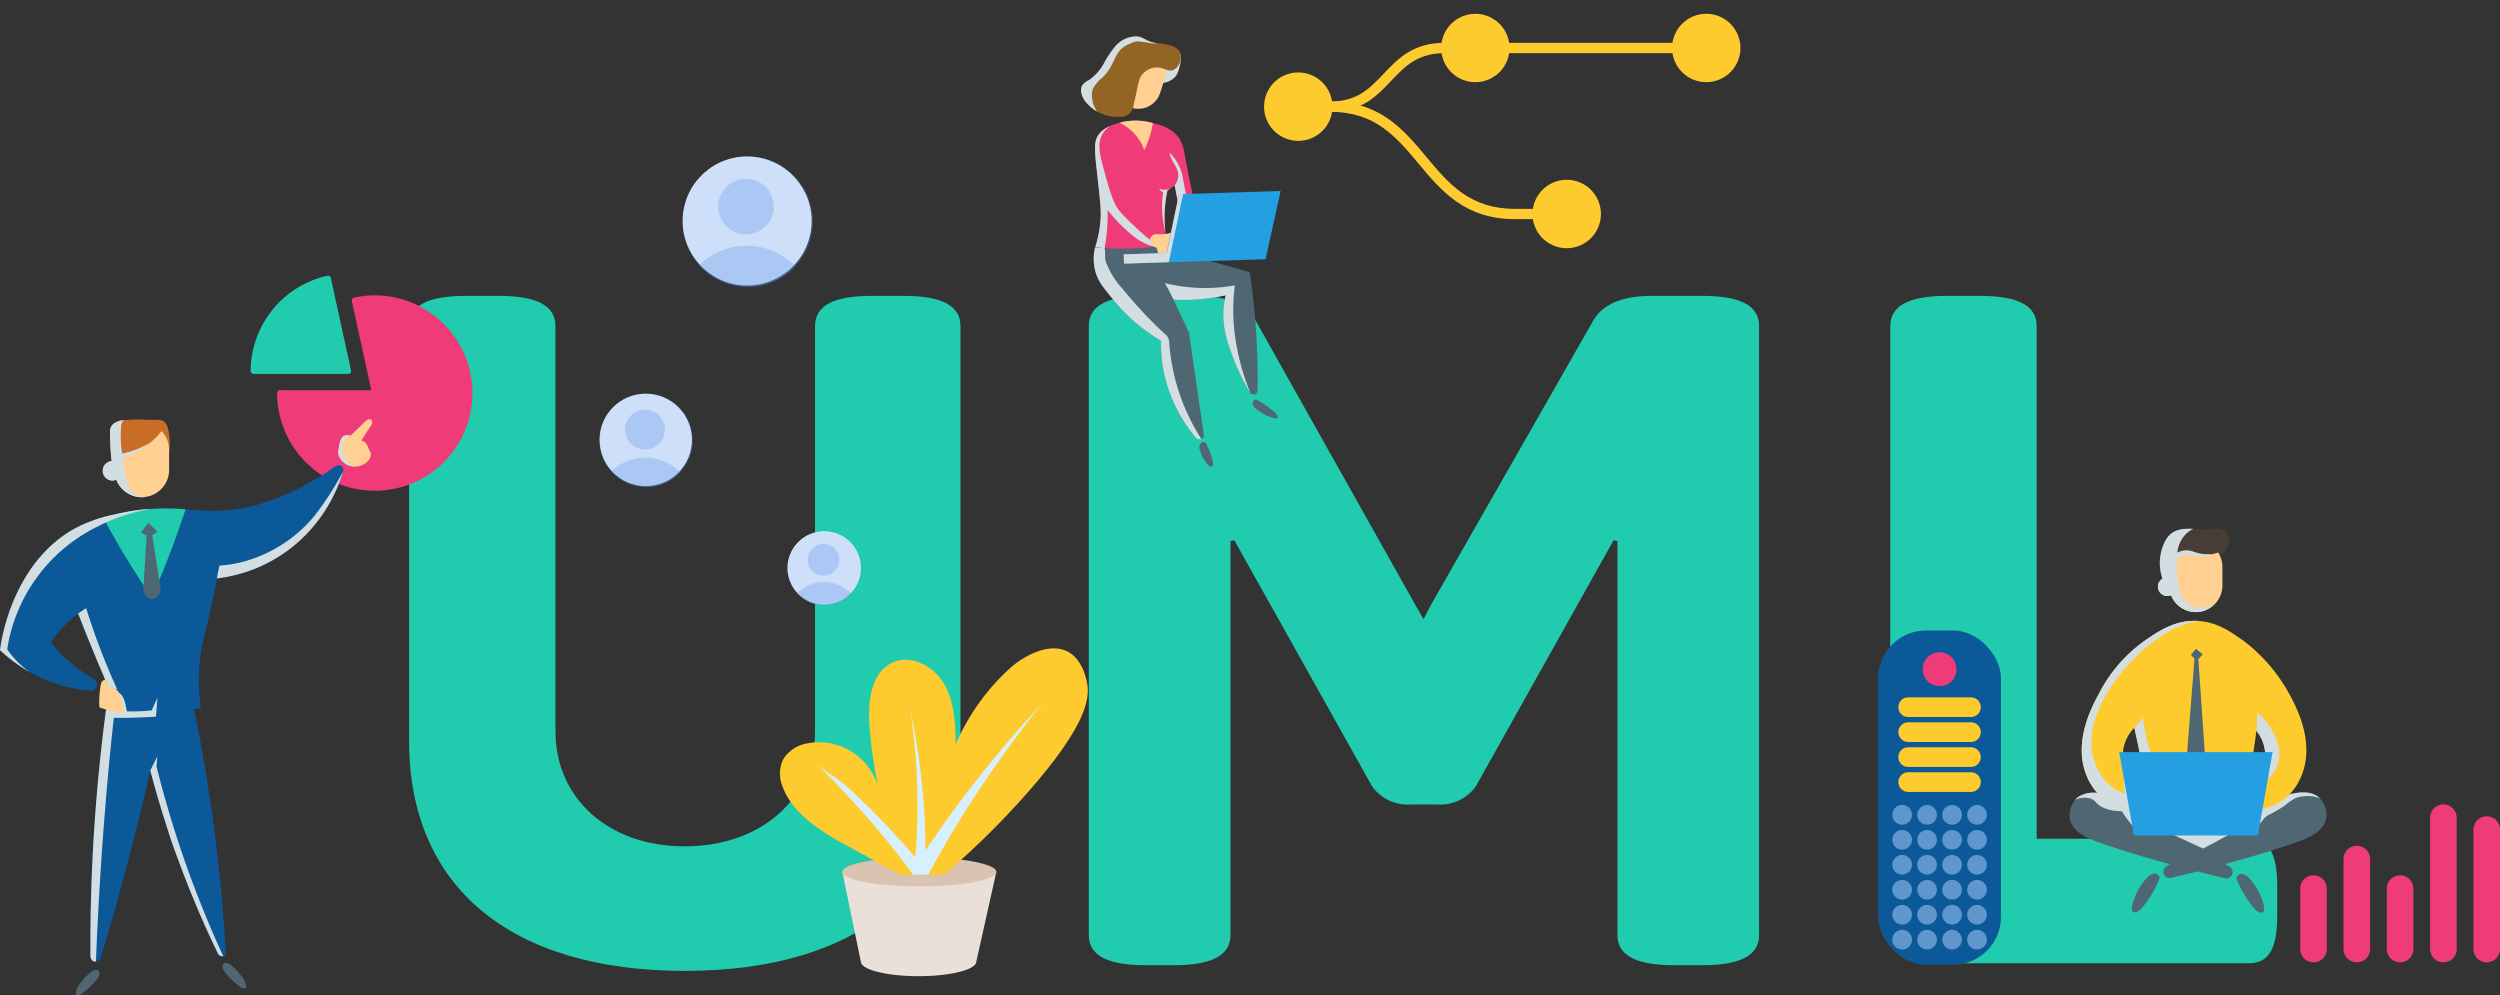 <svg xmlns="http://www.w3.org/2000/svg" width="515.839" height="205.372" viewBox="0 0 515.839 205.372">
  <rect x="0" y="0" width="515.839" height="205.372" fill="#333333" stroke="none"/>
  <g id="Grupo_894741" data-name="Grupo 894741" transform="translate(-864 -460)">
    <g id="Grupo_894740" data-name="Grupo 894740" transform="translate(518.12 263.141)">
      <g id="Grupo_894712" data-name="Grupo 894712" transform="translate(430.283 257.906)">
        <path id="Trazado_623330" data-name="Trazado 623330" d="M870.439,500.241v85.53c0,30.21-20.99,47.473-56.889,47.473s-56.89-17.263-56.89-47.473v-85.53c0-4.12,3.531-6.278,11.77-6.278h6.67c8.239,0,11.77,2.158,11.77,6.278v83.569c0,13.732,10.79,23.736,26.68,23.736s26.875-10,26.875-23.736V500.241c0-4.12,3.531-6.278,11.77-6.278h6.474C866.908,493.963,870.439,496.121,870.439,500.241Z" transform="translate(-756.66 -493.963)" fill="#21cbae"/>
        <path id="Trazado_623331" data-name="Trazado 623331" d="M1577.591,500.241V625.79c0,4.119-3.531,6.278-11.77,6.278h-5.689c-8.239,0-11.77-2.158-11.77-6.278V544.575l-.785-.2-28.444,50.808a9,9,0,0,1-7.847,3.727H1505.6a9,9,0,0,1-7.847-3.727L1469.3,544.379l-.784.2V625.79c0,4.119-3.531,6.278-11.771,6.278h-5.689c-8.239,0-11.77-2.158-11.77-6.278V500.241c0-4.12,3.531-6.278,11.77-6.278h10.4c5.689,0,10.2,1.373,12.359,5.3l32.957,58.655,1.569,2.746,1.766-3.335,33.153-58.066c2.158-3.923,6.67-5.3,12.359-5.3h10.2C1574.06,493.963,1577.591,496.121,1577.591,500.241Z" transform="translate(-1299.03 -493.963)" fill="#21cbae"/>
        <path id="Trazado_623332" data-name="Trazado 623332" d="M2274.336,500.241V605.976h43.746c4.12,0,5.885,2.943,5.885,9.809v6.081c0,6.866-1.765,9.809-5.885,9.809h-66.11c-5.493,0-7.847-2.354-7.847-7.847V500.241c0-4.12,3.531-6.278,11.771-6.278h6.67C2270.805,493.963,2274.336,496.121,2274.336,500.241Z" transform="translate(-1938.495 -493.963)" fill="#21cbae"/>
      </g>
      <g id="Grupo_894714" data-name="Grupo 894714" transform="translate(568.933 204.369)">
        <path id="Trazado_623333" data-name="Trazado 623333" d="M1466.426,339.673c.024-3.884-1.056-7.254-2.225-13.724-.4-2.208-.6-3.631-1.808-4.985a8.477,8.477,0,0,0-4.252-2.3,12.876,12.876,0,0,0-8.545.026,6.652,6.652,0,0,0-3.382,2.183c-.985,1.379-.783,3.411-.339,7.419.742,6.692.9,8.067.771,10.045a23.848,23.848,0,0,1-1.119,5.773,33.351,33.351,0,0,0,13.592.651c2.336.77,4.205,1,4.981.754a2.32,2.32,0,0,0,.847-.481,2.482,2.482,0,0,0,.531-.933C1466.642,341.013,1466.426,339.673,1466.426,339.673Zm-3.567-3.616c-.334,4.567-.511,5.974-.609,6.062-.025.023-.38.261-.381.262h0a1.6,1.6,0,0,1-.608.147,1.541,1.541,0,0,1-1.123-.69,26.7,26.7,0,0,1,.315-9.5,7.643,7.643,0,0,0,1.47-1.084Z" transform="translate(-1442.618 -300.569)" fill="#ef3c79"/>
        <path id="Trazado_623334" data-name="Trazado 623334" d="M1457.478,347.5c-1.527-.834-5.6-4.835-6.741-6.127-1.442-1.626-2.138-4.145-3.529-9.184-.968-3.506-1.072-5.284-.19-6.831a5.347,5.347,0,0,1,1.529-1.673,5.265,5.265,0,0,0-2.332,1.757c-.985,1.379-.783,3.411-.339,7.419.742,6.692.9,8.067.771,10.045a23.848,23.848,0,0,1-1.119,5.773l1.958.15c.179-.982.333-2.041.444-3.169a38.918,38.918,0,0,0,.175-4.715,33.048,33.048,0,0,0,4.568,4.79,12.78,12.78,0,0,0,3.8,2.391,11.372,11.372,0,0,0,1.3.416c.181-.062.4-.167.43-.334C1458.249,347.91,1457.618,347.58,1457.478,347.5Z" transform="translate(-1442.618 -305.139)" fill="#d3dee2" style="mix-blend-mode: multiply;isolation: isolate"/>
        <path id="Trazado_623335" data-name="Trazado 623335" d="M1477.814,463.706c-.271-4.913-.767-9.514-1.4-13.767q-2.091-.618-4.236-1.225c-.117-.033-2.146-.606-4.34-1.2-4.569-1.236-9.145-2.366-11.095-2.843a61.081,61.081,0,0,1-8.219.363c-1.4-.033-2.749-.113-4.026-.227a10.052,10.052,0,0,0,.187,5.414c.536,1.636,1.46,2.776,3.307,5.057a36.32,36.32,0,0,0,4.241,4.514,37.3,37.3,0,0,0,5.882,4.292,28.544,28.544,0,0,0,.628,6.8,30.978,30.978,0,0,0,6.588,13.235,1.03,1.03,0,0,0,.941.286.987.987,0,0,0,.706-.572q-1.547-10.716-3.094-21.432l-3.183-6.808a39.28,39.28,0,0,0,10.728-.907,17.857,17.857,0,0,0-.414,2.549c-.36,4.057.779,7.206,1.933,10.3a42.248,42.248,0,0,0,3.39,7,1.027,1.027,0,0,0,1.185.584.848.848,0,0,0,.49-.554C1478.078,471.136,1478.024,467.511,1477.814,463.706Z" transform="translate(-1441.594 -401.264)" fill="#4f6772"/>
        <path id="Trazado_623336" data-name="Trazado 623336" d="M1604.615,600.089a8.783,8.783,0,0,0,4.156,1.976.627.627,0,0,0,.141-.558,1.1,1.1,0,0,0-.262-.46,18.269,18.269,0,0,0-3.465-2.573c-.366-.27-1.026-.685-1.332.1C1603.585,599.273,1604.21,599.787,1604.615,600.089Z" transform="translate(-1568.377 -523.182)" fill="#4f6772"/>
        <path id="Trazado_623337" data-name="Trazado 623337" d="M1550.414,642.39a6.755,6.755,0,0,0,2.151,3.479.719.719,0,0,0,.457-.37.935.935,0,0,0,.071-.481,13.84,13.84,0,0,0-1.224-3.623c-.13-.381-.41-1.013-1.143-.539A1.2,1.2,0,0,0,1550.414,642.39Z" transform="translate(-1525.857 -557.003)" fill="#4f6772"/>
        <path id="Trazado_623338" data-name="Trazado 623338" d="M1500.813,431.7a1.561,1.561,0,0,0,.869,1.708,1.134,1.134,0,0,1,.42.257.858.858,0,0,1,.14.335l.322,1.249a.429.429,0,0,0,.577.381l1.316-.11a.483.483,0,0,0,.266-.076.473.473,0,0,0,.1-.125,18.453,18.453,0,0,0,1.456-2.836c.222-.543.4-1.23,0-1.665a1.154,1.154,0,0,0-.9-.322,5.1,5.1,0,0,0-.971.186,8.946,8.946,0,0,1-2.273.116A1.277,1.277,0,0,0,1500.813,431.7Z" transform="translate(-1486.53 -389.996)" fill="#ffd092"/>
        <path id="Trazado_623339" data-name="Trazado 623339" d="M1466.344,484.728a42.511,42.511,0,0,1-6.547-19.616,2.327,2.327,0,0,0-1.036-2.043,90.55,90.55,0,0,1-8.511-9.1,16.505,16.505,0,0,1-3.6-5.912c-.162-.582,0-1.9-.193-2.574q-1.011-.058-1.958-.15a10.053,10.053,0,0,0,.187,5.414c.536,1.636,1.46,2.776,3.307,5.057a36.318,36.318,0,0,0,4.241,4.514,37.3,37.3,0,0,0,5.882,4.293,28.545,28.545,0,0,0,.628,6.8,30.978,30.978,0,0,0,6.588,13.235,1.03,1.03,0,0,0,.941.286.975.975,0,0,0,.159-.047C1466.407,484.829,1466.376,484.778,1466.344,484.728Z" transform="translate(-1441.594 -401.789)" fill="#d3dee2" style="mix-blend-mode: multiply;isolation: isolate"/>
        <path id="Trazado_623340" data-name="Trazado 623340" d="M1530.531,494.614a43.6,43.6,0,0,1-.76-6.282,39.667,39.667,0,0,1,.3-6.74,34.4,34.4,0,0,1-14.445-.467q.426.761.85,1.558.5.949.966,1.872a39.393,39.393,0,0,0,10.727-.909,17.827,17.827,0,0,0-.414,2.549c-.36,4.057.778,7.206,1.933,10.3a42.224,42.224,0,0,0,3.39,7,1.129,1.129,0,0,0,.177.258A47.981,47.981,0,0,1,1530.531,494.614Z" transform="translate(-1498.329 -430.226)" fill="#d3dee2" style="mix-blend-mode: multiply;isolation: isolate"/>
        <path id="Trazado_623341" data-name="Trazado 623341" d="M1515.831,253.375a5.532,5.532,0,0,1-.6,1.587,3.935,3.935,0,0,1-3.1,1.589q.073-1.093.145-2.186a1.157,1.157,0,0,1,.126-.541c.226-.365.741-.364,1.167-.423a3.157,3.157,0,0,0,2.113-1.718,3.217,3.217,0,0,0,.372-1.237,5.391,5.391,0,0,1,.1,1.151A8.8,8.8,0,0,1,1515.831,253.375Z" transform="translate(-1495.555 -246.945)" fill="#936522"/>
        <path id="Trazado_623342" data-name="Trazado 623342" d="M1515.831,253.375a5.532,5.532,0,0,1-.6,1.587,3.935,3.935,0,0,1-3.1,1.589q.073-1.093.145-2.186a1.157,1.157,0,0,1,.126-.541c.226-.365.741-.364,1.167-.423a3.157,3.157,0,0,0,2.113-1.718,3.217,3.217,0,0,0,.372-1.237,5.391,5.391,0,0,1,.1,1.151A8.8,8.8,0,0,1,1515.831,253.375Z" transform="translate(-1495.555 -246.945)" fill="#d3dee2" style="mix-blend-mode: multiply;isolation: isolate"/>
        <path id="Trazado_623343" data-name="Trazado 623343" d="M1473.1,244.292h0a4.744,4.744,0,0,0-5.961,3.081l-1.039,3.26a4.745,4.745,0,0,0,3.081,5.961h0a4.745,4.745,0,0,0,5.961-3.081l1.039-3.26A4.745,4.745,0,0,0,1473.1,244.292Z" transform="translate(-1458.801 -241.877)" fill="#ffd092"/>
        <path id="Trazado_623344" data-name="Trazado 623344" d="M1451.757,236.453a3.25,3.25,0,0,0-1.871-1.178,13.491,13.491,0,0,0-2.876-.459c-2.455-.448-2.6-1.362-4.2-1.406a5.9,5.9,0,0,0-4.067,1.776,20.617,20.617,0,0,0-2.562,3.76,9.893,9.893,0,0,1-2.981,3.4,5.156,5.156,0,0,0-1.335.956c-.819,1-.3,2.532.506,3.56a8.4,8.4,0,0,0,6.891,3.148,3.417,3.417,0,0,0,2-.5,3.274,3.274,0,0,0,1.062-2.049c1.045-4.461.955-5.307,1.822-6.268a4.136,4.136,0,0,1,2.236-1.318c1.963-.366,2.938,1,4.19.44A3.044,3.044,0,0,0,1451.757,236.453Z" transform="translate(-1431.447 -233.409)" fill="#936522"/>
        <path id="Trazado_623345" data-name="Trazado 623345" d="M1523.018,354.572a9.613,9.613,0,0,0-2.558-4.383c.117,1.443,1.368,2.557,1.691,3.968a3.255,3.255,0,0,1-.556,2.633l-.109.144.926,4.748c-.013.182-.026.35-.039.522.291.3.587-.025,1.019-.221a4.506,4.506,0,0,0,1.054-.546.609.609,0,0,0,.2-.246c.15-.433-.49-.972-.552-1.023-.073-.357-.182-.9-.31-1.552C1523.262,355.968,1523.181,355.243,1523.018,354.572Z" transform="translate(-1502.17 -326.194)" fill="#d3dee2" style="mix-blend-mode: multiply;isolation: isolate"/>
        <path id="Trazado_623346" data-name="Trazado 623346" d="M1443.553,234.479c.979.066,1.959.307,2.941.393a7.862,7.862,0,0,0,1.01.015c-.157-.017-.318-.038-.494-.07-2.455-.448-2.6-1.362-4.2-1.406a5.9,5.9,0,0,0-4.067,1.776,20.617,20.617,0,0,0-2.562,3.76,9.894,9.894,0,0,1-2.981,3.4,5.151,5.151,0,0,0-1.335.956c-.819,1-.3,2.532.506,3.56a8.156,8.156,0,0,0,2.451,2.078,5.431,5.431,0,0,1-1.067-2.58,4.13,4.13,0,0,1,.2-2.269,7.616,7.616,0,0,1,1.885-2.167,10.291,10.291,0,0,0,1.816-2.393c.719-1.309,1.2-2.829,2.359-3.765a7.368,7.368,0,0,1,1.712-.934,3.564,3.564,0,0,1,1.469-.4A2.12,2.12,0,0,1,1443.553,234.479Z" transform="translate(-1431.447 -233.409)" fill="#d3dee2" style="mix-blend-mode: multiply;isolation: isolate"/>
        <path id="Trazado_623347" data-name="Trazado 623347" d="M1476.92,318.477a12.782,12.782,0,0,0-6.9-.082,9.833,9.833,0,0,1,5.116,5.642,18.655,18.655,0,0,0,1.783-5.56Z" transform="translate(-1462.095 -300.583)" fill="#ffd092"/>
        <g id="Grupo_894713" data-name="Grupo 894713" transform="translate(16.116 31.351)" style="mix-blend-mode: multiply;isolation: isolate">
          <path id="Trazado_623348" data-name="Trazado 623348" d="M1511.171,395.008a26.63,26.63,0,0,1,.431-8.6c.2-.115.426-.259.653-.421a2.743,2.743,0,0,1-2.372.068,1.379,1.379,0,0,0,.832.708,20.444,20.444,0,0,0,.456,8.241Z" transform="translate(-1509.883 -385.99)" fill="#d3dee2"/>
          <path id="Trazado_623349" data-name="Trazado 623349" d="M1517.835,435.58l-.012-.011.01.034C1517.834,435.6,1517.834,435.587,1517.835,435.58Z" transform="translate(-1516.192 -425.382)" fill="#d3dee2"/>
        </g>
        <path id="Trazado_623350" data-name="Trazado 623350" d="M1485.73,389.3l-2.586,12.132-8.821.277q.03.965.061,1.929l8.346-.263,20.869-.656q1.548-7.04,3.1-14.079Z" transform="translate(-1465.513 -356.747)" fill="#249fe2"/>
        <path id="Trazado_623351" data-name="Trazado 623351" d="M1474.323,404.163l8.881-.281,2.526-12.129.85-.025-2.962,14.067-9.235.3Q1474.353,405.128,1474.323,404.163Z" transform="translate(-1465.513 -359.198)" fill="#d3dee2" style="mix-blend-mode: multiply;isolation: isolate"/>
      </g>
      <g id="Grupo_894717" data-name="Grupo 894717" transform="translate(733.406 326.952)">
        <rect id="Rectángulo_301378" data-name="Rectángulo 301378" width="25.348" height="68.955" rx="9.87" fill="#0b5999"/>
        <path id="Trazado_623352" data-name="Trazado 623352" d="M2280.136,858.863a3.488,3.488,0,1,1,3.489-3.488A3.488,3.488,0,0,1,2280.136,858.863Z" transform="translate(-2267.457 -847.39)" fill="#ef3c79"/>
        <g id="Grupo_894715" data-name="Grupo 894715" transform="translate(2.925 36.01)">
          <path id="Trazado_623353" data-name="Trazado 623353" d="M2323.4,1009.315a2.027,2.027,0,1,1,2.027-2.027A2.027,2.027,0,0,1,2323.4,1009.315Z" transform="translate(-2305.917 -1005.262)" fill="#5f97cc"/>
          <path id="Trazado_623354" data-name="Trazado 623354" d="M2323.4,1034.389a2.027,2.027,0,1,1,2.027-2.027A2.027,2.027,0,0,1,2323.4,1034.389Z" transform="translate(-2305.917 -1025.183)" fill="#5f97cc"/>
          <path id="Trazado_623355" data-name="Trazado 623355" d="M2323.4,1059.462a2.027,2.027,0,1,1,2.027-2.027A2.027,2.027,0,0,1,2323.4,1059.462Z" transform="translate(-2305.917 -1045.105)" fill="#5f97cc"/>
          <path id="Trazado_623356" data-name="Trazado 623356" d="M2323.4,1084.536a2.027,2.027,0,1,1,2.027-2.027A2.027,2.027,0,0,1,2323.4,1084.536Z" transform="translate(-2305.917 -1065.026)" fill="#5f97cc"/>
          <path id="Trazado_623357" data-name="Trazado 623357" d="M2323.4,1109.609a2.027,2.027,0,1,1,2.027-2.027A2.027,2.027,0,0,1,2323.4,1109.609Z" transform="translate(-2305.917 -1084.948)" fill="#5f97cc"/>
          <path id="Trazado_623358" data-name="Trazado 623358" d="M2323.4,1134.683a2.027,2.027,0,1,1,2.027-2.027A2.027,2.027,0,0,1,2323.4,1134.683Z" transform="translate(-2305.917 -1104.87)" fill="#5f97cc"/>
          <path id="Trazado_623359" data-name="Trazado 623359" d="M2298.326,1009.315a2.027,2.027,0,1,1,2.027-2.027A2.027,2.027,0,0,1,2298.326,1009.315Z" transform="translate(-2285.995 -1005.262)" fill="#5f97cc"/>
          <path id="Trazado_623360" data-name="Trazado 623360" d="M2298.326,1034.389a2.027,2.027,0,1,1,2.027-2.027A2.027,2.027,0,0,1,2298.326,1034.389Z" transform="translate(-2285.995 -1025.183)" fill="#5f97cc"/>
          <path id="Trazado_623361" data-name="Trazado 623361" d="M2298.326,1059.462a2.027,2.027,0,1,1,2.027-2.027A2.027,2.027,0,0,1,2298.326,1059.462Z" transform="translate(-2285.995 -1045.105)" fill="#5f97cc"/>
          <path id="Trazado_623362" data-name="Trazado 623362" d="M2298.326,1084.536a2.027,2.027,0,1,1,2.027-2.027A2.027,2.027,0,0,1,2298.326,1084.536Z" transform="translate(-2285.995 -1065.026)" fill="#5f97cc"/>
          <path id="Trazado_623363" data-name="Trazado 623363" d="M2298.326,1109.609a2.027,2.027,0,1,1,2.027-2.027A2.027,2.027,0,0,1,2298.326,1109.609Z" transform="translate(-2285.995 -1084.948)" fill="#5f97cc"/>
          <circle id="Elipse_6252" data-name="Elipse 6252" cx="2.027" cy="2.027" r="2.027" transform="translate(10.304 25.759)" fill="#5f97cc"/>
          <path id="Trazado_623364" data-name="Trazado 623364" d="M2273.252,1009.315a2.027,2.027,0,1,1,2.026-2.027A2.027,2.027,0,0,1,2273.252,1009.315Z" transform="translate(-2266.073 -1005.262)" fill="#5f97cc"/>
          <path id="Trazado_623365" data-name="Trazado 623365" d="M2273.252,1034.389a2.027,2.027,0,1,1,2.026-2.027A2.027,2.027,0,0,1,2273.252,1034.389Z" transform="translate(-2266.073 -1025.183)" fill="#5f97cc"/>
          <path id="Trazado_623366" data-name="Trazado 623366" d="M2273.252,1059.462a2.027,2.027,0,1,1,2.026-2.027A2.027,2.027,0,0,1,2273.252,1059.462Z" transform="translate(-2266.073 -1045.105)" fill="#5f97cc"/>
          <path id="Trazado_623367" data-name="Trazado 623367" d="M2273.252,1084.536a2.027,2.027,0,1,1,2.026-2.027A2.027,2.027,0,0,1,2273.252,1084.536Z" transform="translate(-2266.073 -1065.026)" fill="#5f97cc"/>
          <path id="Trazado_623368" data-name="Trazado 623368" d="M2273.252,1109.609a2.027,2.027,0,1,1,2.026-2.027A2.027,2.027,0,0,1,2273.252,1109.609Z" transform="translate(-2266.073 -1084.948)" fill="#5f97cc"/>
          <path id="Trazado_623369" data-name="Trazado 623369" d="M2273.252,1134.683a2.027,2.027,0,1,1,2.026-2.027A2.027,2.027,0,0,1,2273.252,1134.683Z" transform="translate(-2266.073 -1104.87)" fill="#5f97cc"/>
          <path id="Trazado_623370" data-name="Trazado 623370" d="M2248.179,1009.315a2.027,2.027,0,1,1,2.027-2.027A2.027,2.027,0,0,1,2248.179,1009.315Z" transform="translate(-2246.152 -1005.262)" fill="#5f97cc"/>
          <path id="Trazado_623371" data-name="Trazado 623371" d="M2248.179,1034.389a2.027,2.027,0,1,1,2.027-2.027A2.027,2.027,0,0,1,2248.179,1034.389Z" transform="translate(-2246.152 -1025.183)" fill="#5f97cc"/>
          <path id="Trazado_623372" data-name="Trazado 623372" d="M2248.179,1059.462a2.027,2.027,0,1,1,2.027-2.027A2.027,2.027,0,0,1,2248.179,1059.462Z" transform="translate(-2246.152 -1045.105)" fill="#5f97cc"/>
          <path id="Trazado_623373" data-name="Trazado 623373" d="M2248.179,1084.536a2.027,2.027,0,1,1,2.027-2.027A2.027,2.027,0,0,1,2248.179,1084.536Z" transform="translate(-2246.152 -1065.026)" fill="#5f97cc"/>
          <path id="Trazado_623374" data-name="Trazado 623374" d="M2248.179,1109.609a2.027,2.027,0,1,1,2.027-2.027A2.027,2.027,0,0,1,2248.179,1109.609Z" transform="translate(-2246.152 -1084.948)" fill="#5f97cc"/>
          <path id="Trazado_623375" data-name="Trazado 623375" d="M2248.179,1134.683a2.027,2.027,0,1,1,2.027-2.027A2.027,2.027,0,0,1,2248.179,1134.683Z" transform="translate(-2246.152 -1104.87)" fill="#5f97cc"/>
        </g>
        <g id="Grupo_894716" data-name="Grupo 894716" transform="translate(4.178 13.796)">
          <path id="Trazado_623376" data-name="Trazado 623376" d="M2267.229,972.368h-12.948a2.027,2.027,0,0,0-2.027,2.027h0a2.027,2.027,0,0,0,2.027,2.026h12.948a2.027,2.027,0,0,0,2.027-2.026h0A2.027,2.027,0,0,0,2267.229,972.368Z" transform="translate(-2252.254 -956.912)" fill="#fecb2f"/>
          <path id="Rectángulo_301379" data-name="Rectángulo 301379" d="M2.027,0H14.975A2.027,2.027,0,0,1,17,2.027v0a2.027,2.027,0,0,1-2.027,2.027H2.027A2.027,2.027,0,0,1,0,2.027v0A2.027,2.027,0,0,1,2.027,0Z" transform="translate(0 10.304)" fill="#fecb2f"/>
          <path id="Trazado_623377" data-name="Trazado 623377" d="M2267.229,922.221h-12.948a2.027,2.027,0,0,0-2.027,2.027h0a2.027,2.027,0,0,0,2.027,2.027h12.948a2.027,2.027,0,0,0,2.027-2.027h0A2.027,2.027,0,0,0,2267.229,922.221Z" transform="translate(-2252.254 -917.069)" fill="#fecb2f"/>
          <path id="Trazado_623378" data-name="Trazado 623378" d="M2267.229,897.147h-12.948a2.027,2.027,0,0,0-2.027,2.027h0a2.027,2.027,0,0,0,2.027,2.027h12.948a2.027,2.027,0,0,0,2.027-2.027h0A2.027,2.027,0,0,0,2267.229,897.147Z" transform="translate(-2252.254 -897.147)" fill="#fecb2f"/>
        </g>
      </g>
      <g id="Grupo_894719" data-name="Grupo 894719" transform="translate(772.906 305.872)">
        <path id="Trazado_623379" data-name="Trazado 623379" d="M2492.237,1075.58a1.461,1.461,0,0,0,.2-.727.991.991,0,0,0-1.063-.794,2.235,2.235,0,0,0-1.293.635,12.233,12.233,0,0,0-3.041,5.112c-.876,2.314.279,3.079,1.883,1.251A23.737,23.737,0,0,0,2492.237,1075.58Z" transform="translate(-2473.876 -1002.832)" fill="#4f6772"/>
        <path id="Trazado_623380" data-name="Trazado 623380" d="M2475.458,993.5c-3.244-2.528-9.921.823-13.558,2.647-.679.341-1.239.645-1.91,1.055a1.376,1.376,0,0,0-.278-.461,1.755,1.755,0,0,0-1.126-.385,32.085,32.085,0,0,0-7.957.278,32.439,32.439,0,0,1-4.3.6,21.553,21.553,0,0,1-2.225-.1,8.267,8.267,0,0,0-2.383-.179.741.741,0,0,0-.412.3c-.653-.4-1.2-.7-1.868-1.029-3.637-1.825-10.314-5.175-13.558-2.647a4.8,4.8,0,0,0-1.6,4.745c.689,2.706,4.205,3.985,6.354,4.732,4.658,1.62,9.7,3.106,14.237,4.345l-.428.289a1.311,1.311,0,0,0,.8,2.5c1.4-.336,3.2-.774,5.263-1.3,2.193.559,4.105,1.026,5.58,1.378a1.311,1.311,0,0,0,.8-2.5l-.6-.4c4.581-1.249,9.689-2.751,14.406-4.392,2.149-.747,5.665-2.026,6.354-4.732A4.8,4.8,0,0,0,2475.458,993.5Z" transform="translate(-2424.159 -938.1)" fill="#4f6772"/>
        <path id="Trazado_623381" data-name="Trazado 623381" d="M2592.076,1075.972a1.461,1.461,0,0,1-.2-.727.992.992,0,0,1,1.063-.794,2.234,2.234,0,0,1,1.293.635,12.237,12.237,0,0,1,3.041,5.112c.875,2.314-.279,3.079-1.883,1.251A23.753,23.753,0,0,1,2592.076,1075.972Z" transform="translate(-2557.417 -1003.143)" fill="#4f6772"/>
        <g id="Grupo_894718" data-name="Grupo 894718" transform="translate(18.238)">
          <path id="Trazado_623382" data-name="Trazado 623382" d="M2525.847,727.5c-3.123.691-7.474-1.365-9.766,2.04-1.667,2.476-2.249,7.98.421,9.863.677.478,1.457-.4,1.1-1.149a9.3,9.3,0,0,1-.661-4.336.626.626,0,0,0,.194.106c.994.31,1.937-.4,2.917-.632a10.737,10.737,0,0,1,2.187-.285c.114.053.226.1.334.148a4.678,4.678,0,0,0,4.92-.436C2530.048,730.91,2529.115,726.772,2525.847,727.5Z" transform="translate(-2514.307 -727.411)" fill="#473d34"/>
          <path id="Trazado_623383" data-name="Trazado 623383" d="M2519.753,751.821a4.436,4.436,0,0,0-3.857,1.052c-.164.131-.325.267-.486.4a5.447,5.447,0,0,0-.169,1.325v2.211a1.929,1.929,0,1,0,.385,3.651,5.484,5.484,0,0,0,10.591-2V754.6a5.442,5.442,0,0,0-.875-2.957C2523.405,752.351,2521.911,752.12,2519.753,751.821Z" transform="translate(-2512.921 -746.664)" fill="#ffd092"/>
          <path id="Trazado_623384" data-name="Trazado 623384" d="M2524.394,743.609c-.241.087-.489.16-.736.223a6.455,6.455,0,0,1-2.419.268,5.156,5.156,0,0,1-3.36-2.2c-.156-.237-.551-.888-.862-3.311a29.547,29.547,0,0,1-.227-4.486,3.72,3.72,0,0,1,1.91-.884,8.893,8.893,0,0,1,2.309.314,5.824,5.824,0,0,0,2.879-.456,8.558,8.558,0,0,1-2.167-.114c-1.361-.251-1.892-.7-2.965-.684a4.127,4.127,0,0,0-1.839.493,6.3,6.3,0,0,1,2-4.07,5.5,5.5,0,0,1,1.315-.843c-2.115-.108-4.188,0-5.542,2.009a9.776,9.776,0,0,0-.838,8.265,1.924,1.924,0,0,0,1.768,3.409,5.464,5.464,0,0,0,8.769,2.067Z" transform="translate(-2512.921 -727.745)" fill="#d3dee2" style="mix-blend-mode: multiply;isolation: isolate"/>
        </g>
        <path id="Trazado_623385" data-name="Trazado 623385" d="M2621.974,993.495c-3.035-2.364-9.072.414-12.816,2.276-.8,1.381-.628,3.168-.411,4.784l1.787-2.235a4.894,4.894,0,0,1,.621-.682,5.031,5.031,0,0,1,.989-.606,21.3,21.3,0,0,0,3.148-1.886,10.369,10.369,0,0,1,1.962-1.352,5.613,5.613,0,0,1,1.739-.4,6.241,6.241,0,0,1,3.192.39c.081.037.157.082.235.124A3.924,3.924,0,0,0,2621.974,993.495Z" transform="translate(-2570.675 -938.1)" fill="#d3dee2" style="mix-blend-mode: multiply;isolation: isolate"/>
        <path id="Trazado_623386" data-name="Trazado 623386" d="M2442.445,1000.886a20.993,20.993,0,0,0-.2-4.662.813.813,0,0,0-.163-.441.845.845,0,0,0-.5-.2,29.745,29.745,0,0,1-4.261-1.062,5.973,5.973,0,0,1-2.548-1.4,5.9,5.9,0,0,0-4.654.77,4,4,0,0,0-.623.613,4.164,4.164,0,0,1,3.242-.32,2.246,2.246,0,0,1,.622.294,4.371,4.371,0,0,1,.573.568c1.309,1.378,3.371,1.695,5.271,1.75A21.776,21.776,0,0,0,2442.445,1000.886Z" transform="translate(-2428.404 -938.416)" fill="#d3dee2" style="mix-blend-mode: multiply;isolation: isolate"/>
        <path id="Trazado_623387" data-name="Trazado 623387" d="M2479.286,835.562a34.592,34.592,0,0,0-9.252-10.915c-2.927-2.1-5.808-4.162-9.928-4.3-4.665-.16-8.082,2.242-11.015,4.3a30.284,30.284,0,0,0-9.252,10.915c-2.179,3.926-3.78,8.357-3.39,12.83s3.146,8.94,7.419,10.32a11.139,11.139,0,0,0,6.229.041c.082.644.152,1.229.212,1.746a41.445,41.445,0,0,0,19.59-.1c.063-.423.135-.9.212-1.413a10.65,10.65,0,0,0,5.146-.275c4.272-1.381,7.029-5.847,7.419-10.32S2481.465,839.488,2479.286,835.562Zm-33.035,16.718A4.964,4.964,0,0,1,2445,849.7a8.162,8.162,0,0,1,1.059-5.794,10.111,10.111,0,0,1,1.19-1.534c.335,1.813.93,3.835,1.868,9.623q.129.794.244,1.545A4.818,4.818,0,0,1,2446.251,852.279Zm27.869-2.584a4.969,4.969,0,0,1-1.247,2.584,4.21,4.21,0,0,1-1.924,1.061c.013-.088.025-.173.038-.262.673-4.586,1.153-7.86,1.444-10.057a9.11,9.11,0,0,1,.63.88A8.164,8.164,0,0,1,2474.12,849.7Z" transform="translate(-2433.877 -801.243)" fill="#fecb2f"/>
        <path id="Trazado_623388" data-name="Trazado 623388" d="M2460.106,820.344c-4.665-.16-8.082,2.242-11.015,4.3a30.284,30.284,0,0,0-9.252,10.915c-2.179,3.926-3.78,8.357-3.39,12.83s3.146,8.94,7.419,10.32a10.774,10.774,0,0,0,5.446.219c-.137-.344-.3-.682-.457-1l-3.149-6.347a4.834,4.834,0,0,1-.388-.782l-.055-.11a31.908,31.908,0,0,0-.081,5.289c-4.259-1.378-6.818-6.07-6.815-10.546s2.1-8.7,4.688-12.354a36.026,36.026,0,0,1,11.253-10.528,20.72,20.72,0,0,1,4.192-1.787,20.11,20.11,0,0,1,2.177-.38C2460.489,820.365,2460.3,820.35,2460.106,820.344Z" transform="translate(-2433.877 -801.243)" fill="#d3dee2" style="mix-blend-mode: multiply;isolation: isolate"/>
        <path id="Trazado_623389" data-name="Trazado 623389" d="M2609.718,912.439q-.081,1.908-.161,3.815a8.9,8.9,0,0,1,.588.825,8.162,8.162,0,0,1,1.059,5.794,4.967,4.967,0,0,1-1.247,2.584,3.664,3.664,0,0,1-.465.39,5.638,5.638,0,0,0-.567,1.761,7.117,7.117,0,0,0,4.237-2.883,7.626,7.626,0,0,0,.518-6.67A15.139,15.139,0,0,0,2609.718,912.439Z" transform="translate(-2570.962 -874.421)" fill="#d3dee2" style="mix-blend-mode: multiply;isolation: isolate"/>
        <path id="Trazado_623390" data-name="Trazado 623390" d="M2491.019,917.646l-1.756,2.036c.254,1.371.656,2.865,1.243,6.014a2.227,2.227,0,0,0,.784.311l1.82.459c-.4-1.145-.79-2.4-1.133-3.763A43.128,43.128,0,0,1,2491.019,917.646Z" transform="translate(-2475.886 -878.558)" fill="#d3dee2" style="mix-blend-mode: multiply;isolation: isolate"/>
        <path id="Trazado_623391" data-name="Trazado 623391" d="M2529.176,1035.539l6.5-3.482-14.028.018Z" transform="translate(-2501.62 -969.461)" fill="#d3dee2" style="mix-blend-mode: multiply;isolation: isolate"/>
        <path id="Trazado_623392" data-name="Trazado 623392" d="M2542.773,848.324l-1.039,1.211.724.906-1.838,23.469,2.034,2.929,2.216-3.062q-.8-11.655-1.61-23.31l.905-.983Z" transform="translate(-2516.691 -823.48)" fill="#4f6772"/>
        <path id="Trazado_623393" data-name="Trazado 623393" d="M2474.025,952.157l3.033,17.2h25.574l3.033-17.2Z" transform="translate(-2463.779 -905.978)" fill="#249fe2"/>
      </g>
      <g id="Grupo_894728" data-name="Grupo 894728" transform="translate(606.704 196.859)">
        <g id="Grupo_894726" data-name="Grupo 894726" transform="translate(0 0)">
          <g id="Grupo_894720" data-name="Grupo 894720" transform="translate(0 14.95)">
            <path id="Trazado_623394" data-name="Trazado 623394" d="M1622.332,283.732a7.056,7.056,0,1,0-7.057-7.056A7.056,7.056,0,0,0,1622.332,283.732Z" transform="translate(-1615.275 -269.619)" fill="#fecb2f"/>
          </g>
          <g id="Grupo_894721" data-name="Grupo 894721" transform="translate(13.677 20.942)">
            <path id="Trazado_623395" data-name="Trazado 623395" d="M1730.194,323.06h-10.269c-10.329,0-15.2-5.834-19.911-11.476-4.582-5.489-8.911-10.673-18.176-10.673v-2.128c10.261,0,15.115,5.814,19.81,11.437,4.6,5.508,8.943,10.712,18.277,10.712h10.269Z" transform="translate(-1681.839 -298.783)" fill="#fecb2f"/>
          </g>
          <g id="Grupo_894722" data-name="Grupo 894722" transform="translate(13.677 8.841)">
            <path id="Trazado_623396" data-name="Trazado 623396" d="M1681.839,254.116v-2.128c5.583,0,8.2-2.772,10.979-5.707,2.973-3.144,6.046-6.394,12.588-6.394h6.354v2.128h-6.354c-5.625,0-8.256,2.782-11.041,5.729C1691.4,250.876,1688.339,254.116,1681.839,254.116Z" transform="translate(-1681.839 -239.886)" fill="#fecb2f"/>
          </g>
          <g id="Grupo_894723" data-name="Grupo 894723" transform="translate(33.693)">
            <circle id="Elipse_6253" data-name="Elipse 6253" cx="7.057" cy="7.057" r="7.057" transform="matrix(0.615, -0.788, 0.788, 0.615, 0, 11.124)" fill="#fecb2f"/>
          </g>
          <g id="Grupo_894724" data-name="Grupo 894724" transform="translate(55.387 37.098)">
            <path id="Trazado_623397" data-name="Trazado 623397" d="M1891.891,391.525a7.057,7.057,0,1,0-7.056-7.057A7.057,7.057,0,0,0,1891.891,391.525Z" transform="translate(-1884.835 -377.412)" fill="#fecb2f"/>
          </g>
          <g id="Grupo_894725" data-name="Grupo 894725" transform="translate(82.868 1.537)">
            <circle id="Elipse_6254" data-name="Elipse 6254" cx="7.056" cy="7.056" r="7.056" transform="matrix(0.978, -0.208, 0.208, 0.978, 0, 2.93)" fill="#fecb2f"/>
          </g>
        </g>
        <g id="Grupo_894727" data-name="Grupo 894727" transform="translate(43.598 8.841)">
          <rect id="Rectángulo_301380" data-name="Rectángulo 301380" width="47.638" height="2.128" fill="#fecb2f"/>
        </g>
      </g>
      <g id="Grupo_894729" data-name="Grupo 894729" transform="translate(397.594 253.74)">
        <path id="Trazado_623398" data-name="Trazado 623398" d="M640.039,493.937a.58.58,0,0,0-.365.254.569.569,0,0,0-.078.437l4.019,18.41H624.953a.628.628,0,0,0-.285-.016.607.607,0,0,0-.483.6A20.15,20.15,0,1,0,662,503.939a.538.538,0,0,0-.023-.06.593.593,0,0,0-.064-.093,20.3,20.3,0,0,0-5.467-6.26.547.547,0,0,0-.176-.13,20.04,20.04,0,0,0-11.937-3.929A20.29,20.29,0,0,0,640.039,493.937Z" transform="translate(-618.716 -489.404)" fill="#ef3c79"/>
        <path id="Trazado_623399" data-name="Trazado 623399" d="M613.419,473.7a20.253,20.253,0,0,0-15.853,19.669h0a.616.616,0,0,0,.309.513.58.58,0,0,0,.29.077h19.551a.58.58,0,0,0,.58-.58.572.572,0,0,0-.014-.123l-4.173-19.114A.58.58,0,0,0,613.419,473.7Z" transform="translate(-597.566 -473.691)" fill="#21cbae"/>
      </g>
      <g id="Grupo_894731" data-name="Grupo 894731" transform="translate(345.88 283.352)">
        <path id="Trazado_623400" data-name="Trazado 623400" d="M416.231,664.126a1.051,1.051,0,0,0-.976,0c-11.612,8.1-20.562,9.545-26.7,9.283-4.235-.181-10.272-1.307-18.694.694a29.572,29.572,0,0,0-9.154,3.3c-10.5,6.214-13.482,18.4-14.1,20.9a36.852,36.852,0,0,0-.731,3.859,30.635,30.635,0,0,0,19.167,8.4,1.414,1.414,0,0,0,.8-.848,1.4,1.4,0,0,0-.344-1.388,33.067,33.067,0,0,1-9.129-7.749,24.434,24.434,0,0,1,5.62-5.965q1.826,4.686,3.825,9.5,1.264,3.036,2.543,5.987c-1.545,10.646-2.748,22.2-3.369,34.567-.362,7.216-.5,14.158-.457,20.8.007.036.157.743.685.922a1.34,1.34,0,0,0,1.542-1.095q2.576-8.458,5.006-17.5,2.86-10.686,5.118-20.791a207.372,207.372,0,0,0,6.321,19.917c2.412,6.454,4.978,12.336,7.537,17.629a1.071,1.071,0,0,0,1.37.749.993.993,0,0,0,.343-1.037c-.473-8.192-1.27-16.958-2.512-26.213-1.13-8.421-2.512-16.352-4.037-23.77l1.432-.113a38.961,38.961,0,0,1,.488-14.142c.157-.639.448-1.723.9-3.622q1.1-4.66,1.891-9.019a30.935,30.935,0,0,0,15.557-6.461,31.557,31.557,0,0,0,10.529-15.74A1.019,1.019,0,0,0,416.231,664.126Z" transform="translate(-345.88 -654.509)" fill="#0b5999"/>
        <path id="Trazado_623401" data-name="Trazado 623401" d="M686.794,621.264c-.724.373-.891,1.379-1.06,2.4a3.85,3.85,0,0,0-.1,1.329,3.437,3.437,0,0,0,2.525,2.467,3.573,3.573,0,0,0,3.327-.793,2.342,2.342,0,0,0,.861-1.674c-.009-.2-.046-.131-.642-1.491a2.148,2.148,0,0,0-.61-.972,1.546,1.546,0,0,0-.707-.292c.508-.907.962-1.6,1.276-2.063.629-.922,1.115-1.509.908-1.988a.646.646,0,0,0-.385-.356c-.446-.137-.96.378-1.215.631-.744.738-1.7,1.644-2.9,2.772A1.641,1.641,0,0,0,686.794,621.264Z" transform="translate(-615.805 -617.806)" fill="#ffd092"/>
        <path id="Trazado_623402" data-name="Trazado 623402" d="M425.1,1171.167a10.764,10.764,0,0,0-2.251,2.355,3.4,3.4,0,0,0-.947,2.427,1.587,1.587,0,0,0,1.437-.433,16.922,16.922,0,0,0,2.431-2.223c.426-.473,1.292-1.469.946-2.184C426.385,1170.418,425.555,1170.845,425.1,1171.167Z" transform="translate(-406.267 -1057.126)" fill="#4f6772"/>
        <path id="Trazado_623403" data-name="Trazado 623403" d="M570.981,1164.257a10.763,10.763,0,0,1,2.251,2.354,3.4,3.4,0,0,1,.947,2.427,1.587,1.587,0,0,1-1.437-.433,16.92,16.92,0,0,1-2.431-2.223c-.426-.473-1.292-1.469-.946-2.185C569.7,1163.509,570.528,1163.936,570.981,1164.257Z" transform="translate(-523.382 -1051.636)" fill="#4f6772"/>
        <g id="Grupo_894730" data-name="Grupo 894730" transform="translate(21.21 0.066)">
          <path id="Trazado_623404" data-name="Trazado 623404" d="M456.348,620.813a3.057,3.057,0,0,1,.082-.863,2.12,2.12,0,0,1,1.095-1.224,4.246,4.246,0,0,1,1.632-.47c3.808-.282,3.967,0,6.726-.054a2.522,2.522,0,0,1,1.495.264c.474.294.872.858,1.127,2.445a13.606,13.606,0,0,1-.049,4.507,1.728,1.728,0,0,1-.253.713,2.177,2.177,0,0,1-1.092.795,12.738,12.738,0,0,1-2.96.721c-1.322.209-2.647.408-3.98.53a8.8,8.8,0,0,1-2.554-.045c-.344-.07-.636-.1-.8-.386a4.348,4.348,0,0,1-.164-1.377A54.139,54.139,0,0,1,456.348,620.813Z" transform="translate(-454.86 -618.128)" fill="#c96c27"/>
          <path id="Trazado_623405" data-name="Trazado 623405" d="M461.215,629.72a11.407,11.407,0,0,1-3.828,3.332c-1.576.857-3.963,1.95-5.893,1.765v1.142a1.972,1.972,0,0,0-.4-.042,2,2,0,0,0,0,4.007,1.957,1.957,0,0,0,.8-.172,5.639,5.639,0,0,0,10.9-2.079v-4.011A5.7,5.7,0,0,0,461.215,629.72Z" transform="translate(-449.107 -627.338)" fill="#ffd092"/>
          <path id="Trazado_623406" data-name="Trazado 623406" d="M455.123,633.491a4.04,4.04,0,0,1-.938-1.676,24.367,24.367,0,0,1-.945-5.433,12.9,12.9,0,0,0,1.845-.638,13.13,13.13,0,0,0,3.493-2.234,16.873,16.873,0,0,1-5.464,2.1,21.02,21.02,0,0,1-.212-5.547,2.16,2.16,0,0,1,.3-1.07,1.193,1.193,0,0,1,.305-.283l-.109.008a4.244,4.244,0,0,0-1.632.469,2.12,2.12,0,0,0-1.095,1.224,3.058,3.058,0,0,0-.082.863,54.148,54.148,0,0,0,.3,5.556c.01.1.014.223.017.357a2,2,0,0,0,.178,3.988,1.957,1.957,0,0,0,.8-.172,5.669,5.669,0,0,0,5.254,3.623,5.55,5.55,0,0,0,.776-.061,6.558,6.558,0,0,1-.8-.089A3.658,3.658,0,0,1,455.123,633.491Z" transform="translate(-449.107 -618.592)" fill="#d3dee2" style="mix-blend-mode: multiply;isolation: isolate"/>
        </g>
        <path id="Trazado_623407" data-name="Trazado 623407" d="M452.084,708.645c-.638.148-1.389.334-1.389.334-.452.111-.893.222-1.328.339q1.766,3.293,3.8,6.734c2.084,3.507,4.191,6.777,6.279,9.815,1.474-3.4,2.928-6.982,4.33-10.753q1.42-3.817,2.626-7.474a51.409,51.409,0,0,0-9.23.11C455.233,707.983,452.914,708.453,452.084,708.645Z" transform="translate(-428.103 -689.055)" fill="#21cbae"/>
        <path id="Trazado_623408" data-name="Trazado 623408" d="M491.517,735.156l-1.694-10.725,1.118-.709-1.957-1.827-1.465,2.013,1.139.574q-.319,5.449-.639,10.9a2.07,2.07,0,0,0,1.693,2.257A2.092,2.092,0,0,0,491.517,735.156Z" transform="translate(-458.416 -700.508)" fill="#4f6772"/>
        <path id="Trazado_623409" data-name="Trazado 623409" d="M377.13,707.859a42.757,42.757,0,0,0-7.269,1.087,29.57,29.57,0,0,0-9.154,3.3c-10.5,6.215-13.482,18.4-14.1,20.9A36.793,36.793,0,0,0,345.88,737a30.968,30.968,0,0,0,6.035,4.477,18.734,18.734,0,0,1-4.55-4.653,33.959,33.959,0,0,1,18.412-25.2A37.513,37.513,0,0,1,377.13,707.859Z" transform="translate(-345.88 -689.356)" fill="#d3dee2" style="mix-blend-mode: multiply;isolation: isolate"/>
        <path id="Trazado_623410" data-name="Trazado 623410" d="M432.344,824.222q-1.209-2.656-2.378-5.526c-1.573-3.877-2.894-7.617-4.006-11.175l-1.647,1.119q1.826,4.686,3.825,9.5,1.264,3.036,2.543,5.987C431.224,824.161,431.782,824.193,432.344,824.222Z" transform="translate(-408.197 -768.541)" fill="#d3dee2" style="mix-blend-mode: multiply;isolation: isolate"/>
        <path id="Trazado_623411" data-name="Trazado 623411" d="M583.7,679.491a29.013,29.013,0,0,1-14.315,9.309,26.629,26.629,0,0,1-5.243.887l-.534,2.647a30.931,30.931,0,0,0,15.557-6.461,31.536,31.536,0,0,0,10.494-15.622A61.5,61.5,0,0,1,583.7,679.491Z" transform="translate(-518.873 -659.475)" fill="#d3dee2" style="mix-blend-mode: multiply;isolation: isolate"/>
        <path id="Trazado_623412" data-name="Trazado 623412" d="M689.105,640.408a3.842,3.842,0,0,1-2.295-1.855,3.9,3.9,0,0,1,.067-3.688,1.12,1.12,0,0,1,.28-.349c.214-.16.778-.221.908-.458a1.638,1.638,0,0,0-1.272.036c-.724.373-.891,1.379-1.06,2.4a3.85,3.85,0,0,0-.1,1.329,3.437,3.437,0,0,0,2.525,2.467A3.616,3.616,0,0,0,689.105,640.408Z" transform="translate(-615.805 -630.636)" fill="#d3dee2" style="mix-blend-mode: multiply;isolation: isolate"/>
        <path id="Trazado_623413" data-name="Trazado 623413" d="M450.187,894.105l.3-3.907-1.187,2.621c-.968.1-2.009.174-3.116.2-.7.015-1.381.009-2.028-.013a12.441,12.441,0,0,0-.38-1.824,3.449,3.449,0,0,0-.76-1.6,2.521,2.521,0,0,0-.633-.472q-.309-.182-.651-.363-.422-.223-.82-.405c-.141-.009-.287-.016-.427-.025-1.545,10.646-2.748,22.2-3.369,34.567-.362,7.216-.5,14.158-.457,20.8.007.036.157.743.685.922a.882.882,0,0,0,.452.021q.227-5.817.551-11.741,1.093-19.888,3.135-38.533c1.555.019,3.173.006,4.847-.05Q448.316,894.238,450.187,894.105Z" transform="translate(-417.999 -832.736)" fill="#d3dee2" style="mix-blend-mode: multiply;isolation: isolate"/>
        <path id="Trazado_623414" data-name="Trazado 623414" d="M445.5,884.624a.483.483,0,0,0,.417.556,36.7,36.7,0,0,0,4.57,1.222,13.854,13.854,0,0,0-.334-2.562,4.139,4.139,0,0,0-.986-2.357,2.883,2.883,0,0,0-1.765-.7l-.658-1.471a1.257,1.257,0,0,0-.549.265c-.368.315-.373.757-.492,1.551A19.411,19.411,0,0,0,445.5,884.624Z" transform="translate(-425.02 -825.578)" fill="#ffd092"/>
        <path id="Trazado_623415" data-name="Trazado 623415" d="M506.644,985.317a223.324,223.324,0,0,1-8.576-26.933q.1-1.032.192-2.063l-.674,1.346-.791,1.578c.771,2.933,1.695,6.188,2.8,9.705,1.859,5.894,1.815,5.66,3.516,10.212,2.412,6.454,4.978,12.336,7.537,17.629a1.143,1.143,0,0,0,1.21.809C510.078,993.728,508.327,989.633,506.644,985.317Z" transform="translate(-465.786 -886.766)" fill="#d3dee2" style="mix-blend-mode: multiply;isolation: isolate"/>
      </g>
      <g id="Grupo_894735" data-name="Grupo 894735" transform="translate(468.058 228.502)">
        <g id="Grupo_894732" data-name="Grupo 894732" transform="translate(37.129 74.799)">
          <circle id="Elipse_6255" data-name="Elipse 6255" cx="7.578" cy="7.578" r="7.578" transform="matrix(0.981, -0.196, 0.196, 0.981, 1.844, 4.806)" fill="#fff"/>
          <circle id="Elipse_6256" data-name="Elipse 6256" cx="7.661" cy="7.661" r="7.661" transform="translate(0 10.834) rotate(-45)" fill="#5893eb" opacity="0.29"/>
          <path id="Trazado_623416" data-name="Trazado 623416" d="M1160.262,749.632a3.267,3.267,0,1,0-3.267-3.267A3.27,3.27,0,0,0,1160.262,749.632Z" transform="translate(-1149.641 -737.304)" fill="#5893eb" opacity="0.29"/>
          <path id="Trazado_623417" data-name="Trazado 623417" d="M1146.136,783.652a7.645,7.645,0,0,0,11.306.126,8.011,8.011,0,0,0-11.306-.126Z" transform="translate(-1141.013 -767.719)" fill="#5893eb" opacity="0.29"/>
        </g>
        <g id="Grupo_894733" data-name="Grupo 894733" transform="translate(18.036)">
          <circle id="Elipse_6257" data-name="Elipse 6257" cx="13.308" cy="13.308" r="13.308" transform="translate(0 26.583) rotate(-87.145)" fill="#fff"/>
          <circle id="Elipse_6258" data-name="Elipse 6258" cx="13.454" cy="13.454" r="13.454" transform="translate(0.629 0.646)" fill="#5893eb" opacity="0.29"/>
          <circle id="Elipse_6259" data-name="Elipse 6259" cx="5.737" cy="5.737" r="5.737" transform="translate(7.972 5.251)" fill="#5893eb" opacity="0.29"/>
          <path id="Trazado_623418" data-name="Trazado 623418" d="M1048.011,447.633a13.426,13.426,0,0,0,19.855.22,14.067,14.067,0,0,0-19.855-.22Z" transform="translate(-1043.957 -424.578)" fill="#5893eb" opacity="0.29"/>
        </g>
        <g id="Grupo_894734" data-name="Grupo 894734" transform="translate(0 48.067)">
          <circle id="Elipse_6260" data-name="Elipse 6260" cx="9.531" cy="9.531" r="9.531" transform="translate(1.538 1.526)" fill="#fff"/>
          <circle id="Elipse_6261" data-name="Elipse 6261" cx="9.635" cy="9.635" r="9.635" transform="translate(0 3.343) rotate(-9.992)" fill="#5893eb" opacity="0.29"/>
          <path id="Trazado_623419" data-name="Trazado 623419" d="M977.63,616.486a4.109,4.109,0,1,0-4.109-4.109A4.113,4.113,0,0,0,977.63,616.486Z" transform="translate(-966.737 -603.446)" fill="#5893eb" opacity="0.29"/>
          <path id="Trazado_623420" data-name="Trazado 623420" d="M959.864,659.274a9.616,9.616,0,0,0,14.22.158,10.075,10.075,0,0,0-14.22-.158Z" transform="translate(-955.886 -641.699)" fill="#5893eb" opacity="0.29"/>
        </g>
      </g>
      <g id="Grupo_894736" data-name="Grupo 894736" transform="translate(820.497 362.848)">
        <path id="Trazado_623421" data-name="Trazado 623421" d="M2658.518,1075.86h0a2.741,2.741,0,0,0-2.741,2.741v12.477a2.741,2.741,0,0,0,2.741,2.741h0a2.741,2.741,0,0,0,2.741-2.741V1078.6A2.741,2.741,0,0,0,2658.518,1075.86Z" transform="translate(-2655.777 -1061.24)" fill="#ef3c79"/>
        <path id="Trazado_623422" data-name="Trazado 623422" d="M2702,1046.212h0a2.741,2.741,0,0,0-2.741,2.741v18.569a2.741,2.741,0,0,0,2.741,2.741h0a2.742,2.742,0,0,0,2.741-2.741v-18.569A2.741,2.741,0,0,0,2702,1046.212Z" transform="translate(-2690.326 -1037.683)" fill="#ef3c79"/>
        <path id="Trazado_623423" data-name="Trazado 623423" d="M2745.487,1075.86h0a2.741,2.741,0,0,0-2.741,2.741v12.477a2.741,2.741,0,0,0,2.741,2.741h0a2.741,2.741,0,0,0,2.741-2.741V1078.6A2.741,2.741,0,0,0,2745.487,1075.86Z" transform="translate(-2724.876 -1061.24)" fill="#ef3c79"/>
        <path id="Trazado_623424" data-name="Trazado 623424" d="M2788.97,1004.7h0a2.741,2.741,0,0,0-2.741,2.741v27.1a2.741,2.741,0,0,0,2.741,2.741h0a2.741,2.741,0,0,0,2.741-2.741v-27.1A2.741,2.741,0,0,0,2788.97,1004.7Z" transform="translate(-2759.425 -1004.704)" fill="#ef3c79"/>
        <path id="Trazado_623425" data-name="Trazado 623425" d="M2832.455,1016.564h0a2.741,2.741,0,0,0-2.741,2.741v24.661a2.741,2.741,0,0,0,2.741,2.742h0a2.742,2.742,0,0,0,2.741-2.742v-24.661A2.741,2.741,0,0,0,2832.455,1016.564Z" transform="translate(-2793.975 -1014.127)" fill="#ef3c79"/>
      </g>
      <g id="Grupo_894739" data-name="Grupo 894739" transform="translate(506.816 330.643)">
        <path id="Trazado_623426" data-name="Trazado 623426" d="M1223.539,1072.4h-31.775l3.812,18.525c0,1.652,5.334,2.992,11.915,2.992s11.915-1.339,11.915-2.992h0Z" transform="translate(-1178.895 -1026.282)" fill="#eadfd9"/>
        <ellipse id="Elipse_6262" data-name="Elipse 6262" cx="15.888" cy="2.992" rx="15.888" ry="2.992" transform="translate(12.869 43.123)" fill="#dbc3b2"/>
        <g id="Grupo_894738" data-name="Grupo 894738">
          <g id="Grupo_894737" data-name="Grupo 894737">
            <path id="Trazado_623427" data-name="Trazado 623427" d="M1192.492,855.06c-.213-1.142-1.119-5.06-4.153-6.516-3.984-1.912-9.333,1.34-11.627,3.409a45.65,45.65,0,0,0-11.3,15.754c-.109-4.226-.27-8.649-2.36-12.323s-6.78-6.243-10.639-4.517c-4.51,2.018-5.181,8.083-4.813,13.011a97.637,97.637,0,0,0,1.773,12.6,12.7,12.7,0,0,0-14.356-8.958,7.349,7.349,0,0,0-5.21,3.311,6.894,6.894,0,0,0-.153,5.614c2.738,7.48,12.127,11.456,18.577,15.094,2.439,1.376,4.5,2.441,5.934,3.157l2.469-.023,3.1-.029,3.333-.031a169.722,169.722,0,0,0,16.616-16.283C1192.946,863.4,1193.028,857.932,1192.492,855.06Z" transform="translate(-1129.133 -847.964)" fill="#fecb2f"/>
          </g>
          <path id="Trazado_623428" data-name="Trazado 623428" d="M1211.049,902.309c-5.232,5.642-10.627,11.972-15.995,19.033q-4.443,5.845-8.227,11.47c-.01-3.226-.134-6.639-.41-10.215a138.812,138.812,0,0,0-2.712-18.6,128.706,128.706,0,0,1,1.474,19.211c.006,3.919-.167,7.615-.459,11.058-3.258-3.822-7-7.859-11.259-11.964-4.984-4.8-4.938-4.046-9.484-7.52-.209-.16,1.352.714,9.276,9.5,4.949,5.491,8.66,10.3,11.051,13.558l3.1-.029c2.059-3.835,5.241-9.481,9.55-16.059C1204.725,909.891,1211.233,902.11,1211.049,902.309Z" transform="translate(-1156.804 -891.139)" fill="#d7f0ff"/>
        </g>
      </g>
    </g>
  </g>
</svg>
